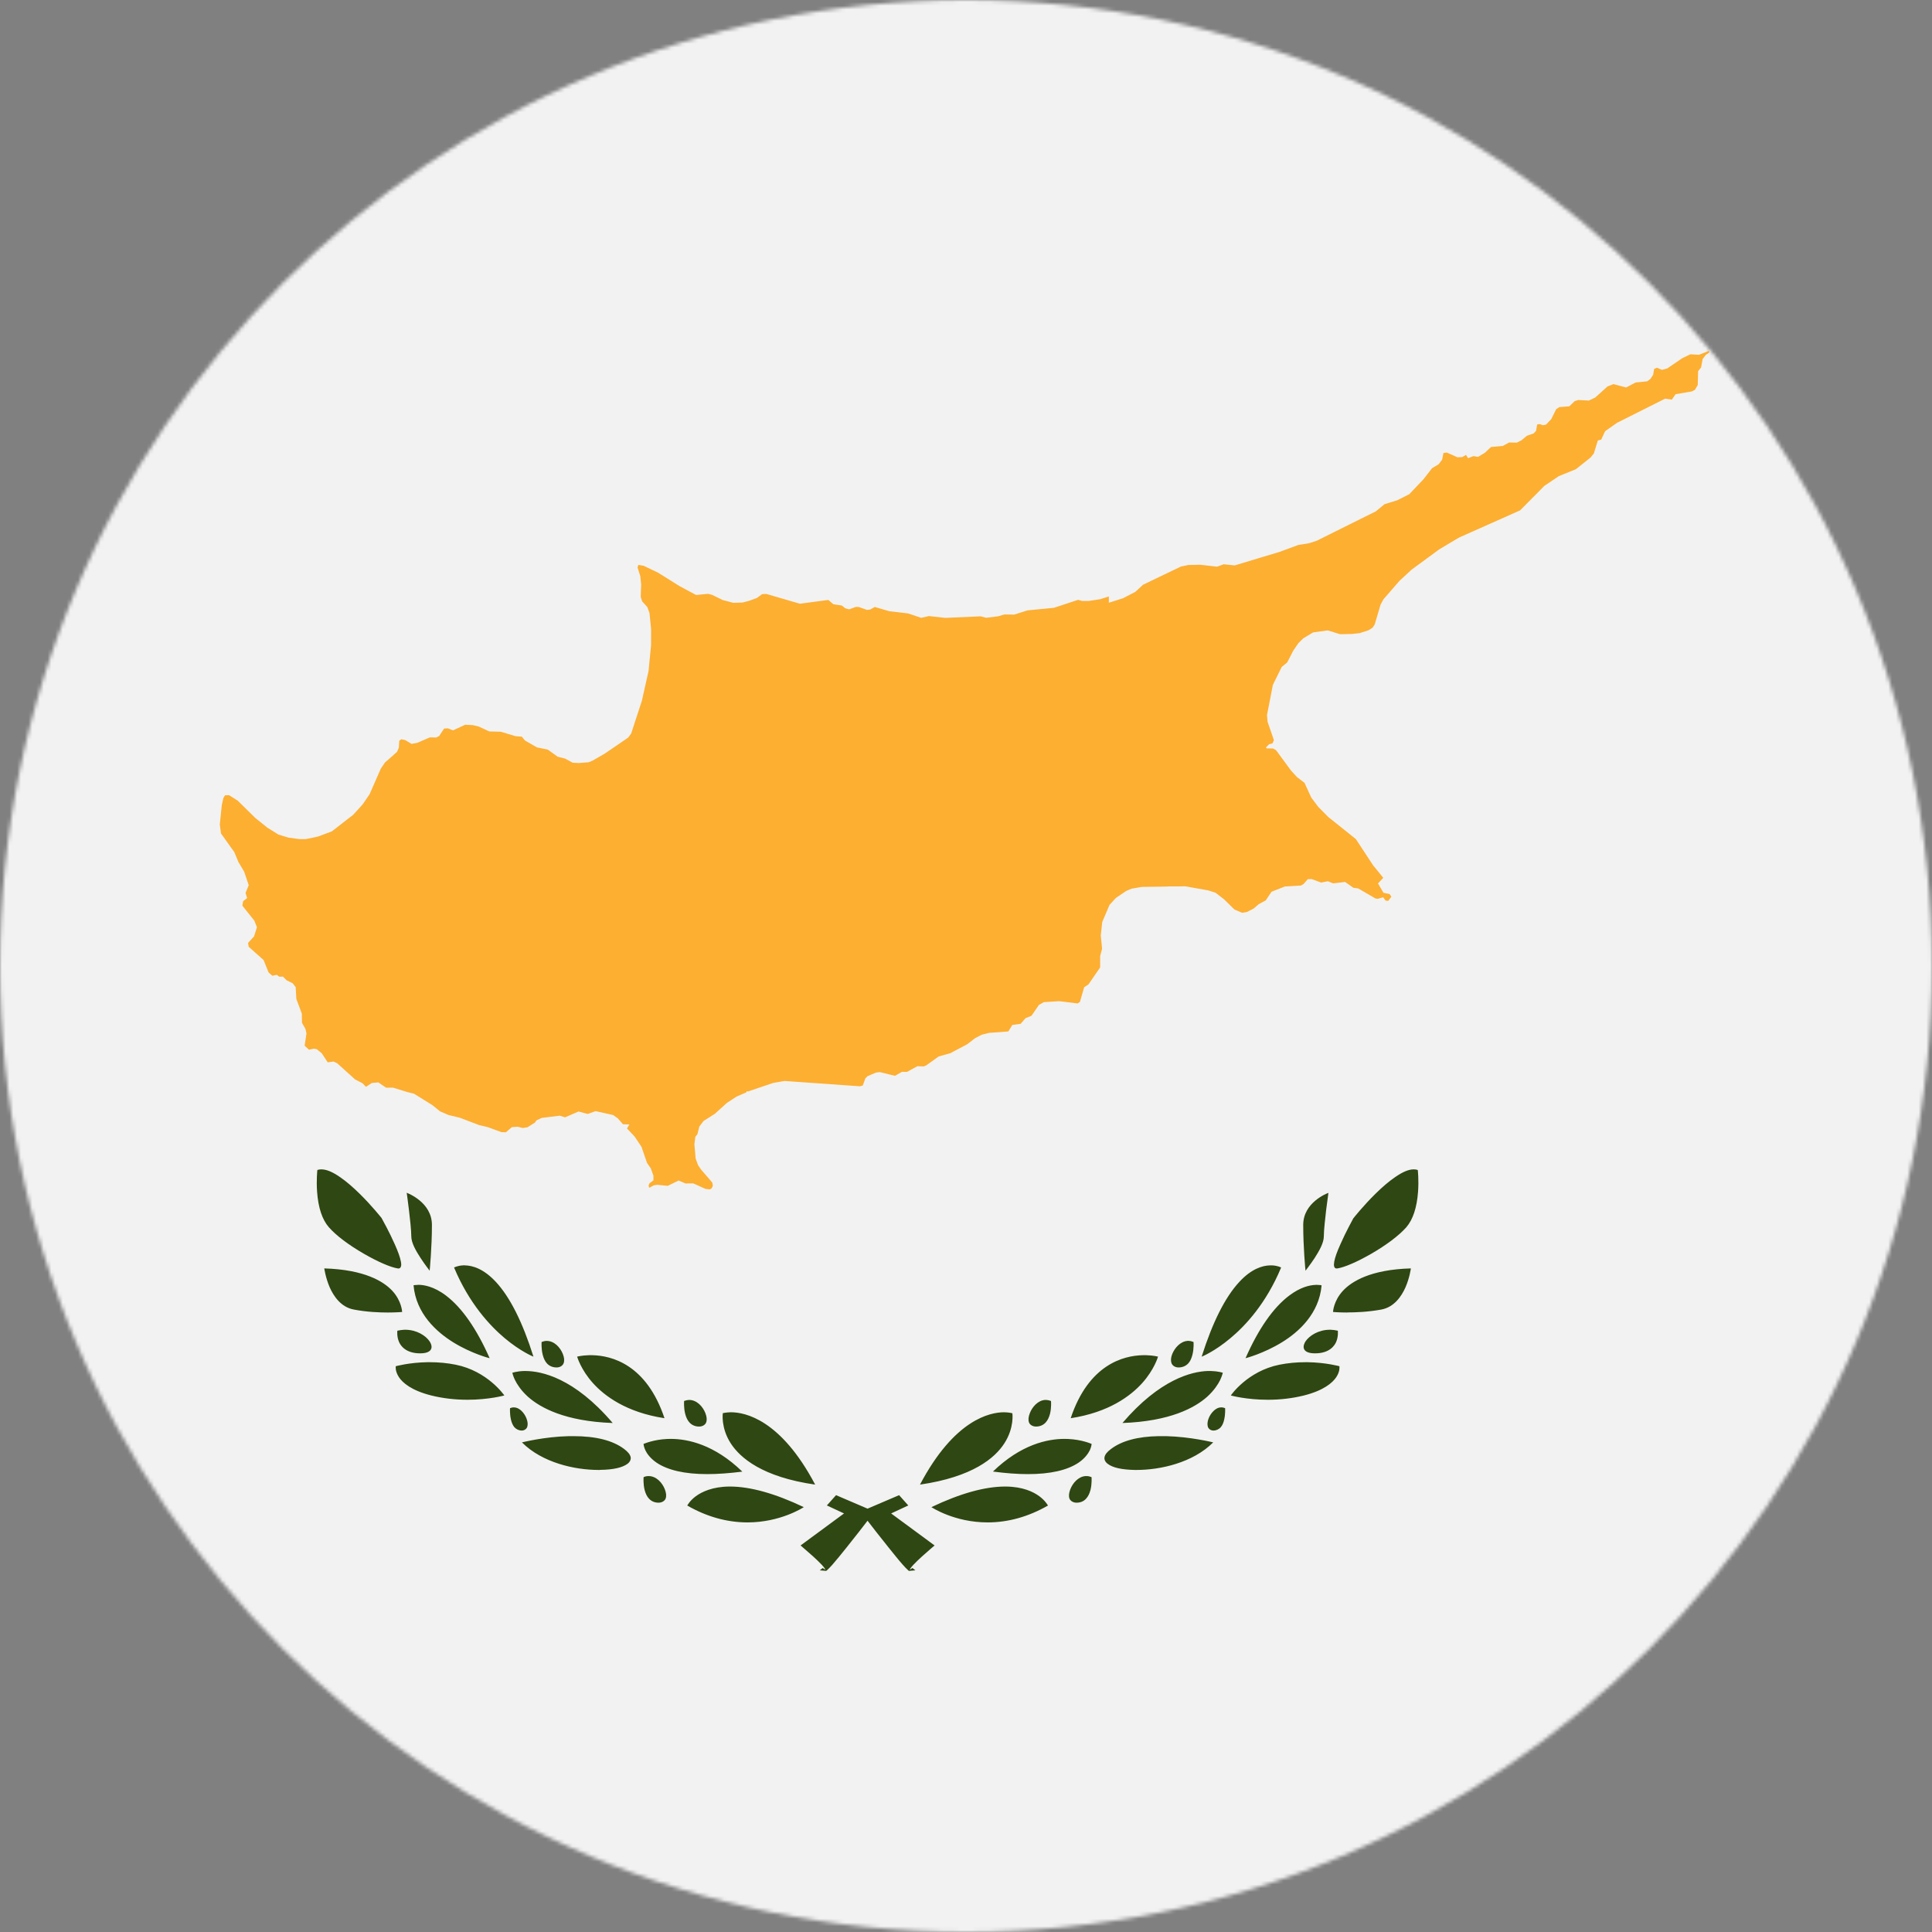 <svg xmlns="http://www.w3.org/2000/svg" xmlns:xlink="http://www.w3.org/1999/xlink" width="508" height="508" viewBox="0 0 508 508">
  <rect x="0" y="0" width="508" height="508" fill="#808080" stroke="none"/>
  <defs>
    <circle id="cyprus-a" cx="254" cy="254" r="254"/>
  </defs>
  <g fill="none" fill-rule="evenodd">
    <mask id="cyprus-b" fill="#fff">
      <use xlink:href="#cyprus-a"/>
    </mask>
    <g fill-rule="nonzero" mask="url(#cyprus-b)">
      <g transform="translate(-16 -12)">
        <rect width="534.343" height="528.631" fill="#F2F2F2"/>
        <path fill="#2F4712" d="M255.033,425.063 C254.894,424.996 254.858,424.971 254.765,424.857 L254.66,424.761 C254.404,424.532 253.972,424.107 253.401,423.456 C252.339,422.264 250.917,420.49 249.666,418.928 C247.183,415.847 245.14,413.186 244.743,412.672 L244.113,411.858 L243.482,412.672 C243.098,413.186 241.045,415.847 238.571,418.928 C237.322,420.49 235.887,422.264 234.838,423.456 C234.255,424.106 233.835,424.531 233.579,424.761 L233.474,424.857 C233.367,424.971 233.332,424.996 233.253,425.043 L233.147,425.043 L231.549,424.901 L232.319,424.296 L233.031,424.762 C232.996,424.669 232.939,424.533 232.833,424.365 C232.647,424.108 232.389,423.782 232.086,423.458 C231.445,422.756 230.522,421.915 229.798,421.24 C228.165,419.771 226.52,418.392 226.506,418.367 L226.496,418.367 L237.931,409.945 L233.417,407.843 L235.831,405.138 L244.115,408.685 L252.41,405.138 L254.826,407.843 L250.31,409.945 L261.744,418.367 L261.734,418.367 C261.711,418.392 260.076,419.771 258.444,421.24 C257.718,421.915 256.798,422.756 256.155,423.458 C255.852,423.782 255.585,424.108 255.409,424.365 C255.303,424.533 255.234,424.67 255.21,424.741 L255.922,424.297 L256.692,424.902 L255.119,425.044 L255.049,425.044 L255.033,425.063 Z M275.683,412.3 C267.006,412.3 261.09,408.404 260.903,408.286 C268.44,404.693 274.972,402.871 280.309,402.871 L280.399,402.871 C284.927,402.896 287.706,404.268 289.244,405.393 C290.807,406.537 291.484,407.749 291.556,407.867 L291.556,407.867 C286.419,410.805 281.099,412.3 275.7,412.3 L275.683,412.3 L275.683,412.3 Z M212.552,412.3 C207.151,412.3 201.818,410.806 196.707,407.867 L196.696,407.867 L196.707,407.867 C196.707,407.867 197.371,406.582 198.993,405.393 C200.546,404.268 203.333,402.896 207.837,402.871 L207.93,402.871 C213.263,402.871 219.796,404.693 227.347,408.286 C227.09,408.45 221.164,412.3 212.552,412.3 L212.564,412.3 L212.552,412.3 Z M299.068,407.117 C298.204,407.117 297.458,406.675 297.202,406.023 C296.968,405.371 297.059,404.553 297.434,403.572 C298.063,401.964 299.535,400.26 301.404,400.12 C301.447,400.12 301.496,400.12 301.517,400.12 L301.775,400.12 C302.171,400.12 302.614,400.236 303.01,400.398 L303.01,400.398 C303.01,400.398 303.15,402.08 302.734,403.759 C302.477,404.739 302.105,405.488 301.588,406.044 C300.982,406.746 300.095,407.117 299.068,407.117 L299.068,407.117 Z M189.159,407.117 C188.154,407.117 187.268,406.746 186.638,406.045 C186.113,405.489 185.751,404.74 185.495,403.76 C185.099,402.173 185.215,400.565 185.227,400.399 C185.635,400.213 186.066,400.121 186.463,400.121 L186.557,400.121 C188.552,400.121 190.128,401.846 190.802,403.573 C191.187,404.554 191.259,405.372 191.025,406.024 C190.792,406.653 190.032,407.117 189.159,407.117 L189.159,407.117 Z M257.916,402.337 C266.97,385.186 276.374,383.342 280.005,383.342 C281.239,383.363 282.033,383.552 282.175,383.599 L282.196,383.62 C282.196,383.643 282.736,387.426 280.072,391.53 C277.61,395.359 271.743,400.353 257.917,402.359 L257.906,402.359 L257.916,402.337 Z M230.323,402.359 C216.495,400.376 210.637,395.359 208.152,391.53 C205.503,387.426 206.053,383.643 206.053,383.598 L206.053,383.598 L206.064,383.573 C206.075,383.573 206.916,383.363 208.188,383.342 C211.864,383.342 221.268,385.186 230.323,402.337 L230.333,402.359 L230.323,402.337 L230.323,402.359 Z M286.257,399.604 C283.527,399.604 280.424,399.371 277.086,398.929 L277.075,398.929 L277.086,398.929 C284.413,391.835 291.367,390.341 295.894,390.341 C296.247,390.341 296.55,390.364 296.852,390.364 C300.468,390.528 302.873,391.599 303.035,391.669 C303.035,391.764 302.944,392.467 302.569,393.304 C302.148,394.142 301.334,395.405 299.631,396.572 C296.666,398.579 292.164,399.604 286.281,399.604 L286.257,399.604 L286.257,399.604 Z M201.981,399.604 C196.077,399.604 191.573,398.579 188.609,396.572 C186.916,395.405 186.077,394.142 185.681,393.304 C185.306,392.488 185.214,391.811 185.202,391.669 C185.365,391.626 187.782,390.528 191.387,390.364 C191.702,390.364 192.005,390.341 192.331,390.341 C196.893,390.341 203.837,391.835 211.164,398.929 L211.164,398.929 L211.164,398.953 C207.815,399.37 204.722,399.603 201.969,399.603 L201.981,399.603 L201.981,399.604 Z M314.378,398.508 C310.992,398.44 308.589,397.925 307.261,396.9 C306.628,396.435 306.303,395.778 306.42,395.173 C306.534,394.472 307.096,393.749 308.146,392.98 C310.993,390.831 315.193,389.713 320.654,389.621 C321.006,389.621 321.354,389.621 321.705,389.621 C322.008,389.621 322.311,389.621 322.614,389.621 C329.126,389.783 334.913,391.254 334.983,391.254 L335.005,391.254 L334.983,391.275 C329.639,396.619 321.097,398.508 314.867,398.508 L314.378,398.508 L314.378,398.508 Z M173.381,398.508 C167.152,398.508 158.588,396.618 153.256,391.275 L153.256,391.254 L153.266,391.254 C153.325,391.254 159.113,389.76 165.634,389.621 C166.02,389.621 166.405,389.621 166.801,389.621 C172.645,389.621 177.114,390.74 180.09,392.98 C181.129,393.75 181.699,394.472 181.83,395.173 C181.933,395.777 181.619,396.435 180.989,396.9 C179.647,397.901 177.243,398.44 173.859,398.486 L173.38,398.533 L173.38,398.508 L173.381,398.508 Z M335.052,388.149 C334.307,388.149 333.768,387.66 333.605,387.19 C333.42,386.584 333.464,385.909 333.746,385.091 C334.025,384.298 334.517,383.551 335.099,382.99 C335.542,382.568 336.242,382.056 337.11,382.056 C337.527,382.056 337.853,382.151 338.133,382.265 C338.133,382.335 338.225,383.76 337.899,385.204 C337.715,386.093 337.434,386.725 337.014,387.237 C336.546,387.798 335.799,388.149 335.052,388.149 L335.052,388.149 Z M153.199,388.149 C152.428,388.149 151.705,387.797 151.225,387.239 C150.818,386.726 150.536,386.094 150.34,385.232 C150,383.736 150.107,382.292 150.107,382.292 L150.107,382.267 C150.398,382.153 150.726,382.058 151.075,382.058 L151.075,382.058 C151.996,382.058 152.709,382.57 153.14,382.992 C153.722,383.553 154.201,384.3 154.481,385.093 C154.774,385.91 154.819,386.585 154.632,387.192 C154.47,387.66 153.933,388.149 153.199,388.149 L153.199,388.149 Z M288.426,387.099 C287.542,387.099 286.793,386.656 286.562,386.002 C286.329,385.371 286.399,384.532 286.793,383.552 C287.401,381.964 288.893,380.237 290.761,380.097 C290.807,380.097 290.832,380.097 290.853,380.097 L291.133,380.097 C291.507,380.12 291.95,380.214 292.347,380.377 L292.347,380.377 C292.347,380.377 292.51,382.058 292.092,383.736 C291.836,384.715 291.462,385.465 290.948,386.026 C290.318,386.727 289.407,387.099 288.426,387.099 L288.426,387.099 Z M199.812,387.099 C198.819,387.099 197.92,386.727 197.291,386.027 C196.778,385.465 196.404,384.716 196.16,383.737 C195.763,382.153 195.868,380.543 195.878,380.378 C196.3,380.215 196.719,380.121 197.127,380.098 L197.21,380.098 C199.216,380.098 200.792,381.827 201.468,383.553 C201.853,384.533 201.923,385.372 201.678,386.003 C201.445,386.656 200.685,387.1 199.822,387.1 L199.812,387.1 L199.812,387.099 Z M177.105,386.165 C164.574,385.721 158.063,382.152 154.819,379.259 C152.988,377.602 151.973,375.993 151.436,374.917 C150.933,373.891 150.747,373.12 150.713,372.957 L150.735,372.957 C150.735,372.957 151.912,372.537 153.826,372.491 L154.119,372.491 C158.344,372.491 166.954,374.263 177.105,386.165 L177.105,386.165 L177.105,386.165 Z M311.134,386.165 C320.983,374.635 329.406,372.63 333.534,372.491 C333.652,372.491 333.793,372.491 333.907,372.491 C334.07,372.491 334.235,372.491 334.399,372.491 C336.24,372.537 337.407,372.91 337.525,372.957 L337.525,372.957 C337.525,372.957 337.338,373.797 336.801,374.917 C336.265,375.993 335.239,377.602 333.419,379.259 C330.175,382.152 323.664,385.721 311.134,386.165 L311.155,386.165 L311.134,386.165 Z M190.721,384.904 C180.64,383.363 174.924,379.022 171.901,375.662 C168.739,372.139 167.795,368.849 167.748,368.709 C167.772,368.709 168.996,368.384 170.863,368.336 C170.99,368.336 171.131,368.336 171.273,368.336 C171.423,368.336 171.563,368.336 171.714,368.336 C176.79,368.43 185.995,370.74 190.721,384.904 L190.721,384.904 L190.721,384.904 Z M297.527,384.904 C302.242,370.74 311.459,368.429 316.522,368.336 C316.662,368.336 316.827,368.336 316.965,368.336 C317.107,368.336 317.247,368.336 317.385,368.336 C319.229,368.384 320.467,368.709 320.489,368.709 L320.489,368.709 C320.489,368.734 319.554,372.069 316.336,375.662 C313.304,379.022 307.61,383.363 297.527,384.904 L297.527,384.904 Z M349.287,380.051 C343.685,380.051 339.672,378.931 339.65,378.931 L339.625,378.931 L339.65,378.909 C339.671,378.839 344.037,372.513 352.415,370.835 C354.632,370.394 356.916,370.179 359.253,370.179 C359.459,370.179 359.648,370.179 359.833,370.179 C364.665,370.251 368.144,371.233 368.187,371.233 L368.187,371.279 C368.187,371.279 368.233,371.652 368.165,372.121 C368.096,372.56 367.908,373.286 367.349,374.126 C366.369,375.571 364.106,377.604 358.831,378.933 C355.82,379.681 352.624,380.053 349.332,380.053 L349.287,380.053 L349.287,380.051 Z M138.939,380.051 C135.638,380.051 132.429,379.679 129.419,378.931 C124.132,377.602 121.869,375.57 120.901,374.124 C120.353,373.284 120.154,372.559 120.084,372.119 C120.014,371.65 120.049,371.299 120.062,371.231 L120.084,371.231 C120.096,371.231 123.584,370.25 128.416,370.177 C128.602,370.177 128.8,370.177 128.999,370.177 C131.321,370.177 133.619,370.392 135.813,370.833 C144.201,372.512 148.554,378.837 148.6,378.907 L148.6,378.929 L148.59,378.929 C148.543,378.931 144.551,380.051 138.939,380.051 L138.939,380.051 Z M325.904,371.558 C325.017,371.558 324.294,371.114 324.037,370.436 C323.806,369.783 323.851,368.991 324.223,368.037 C324.879,366.425 326.35,364.72 328.215,364.581 C328.238,364.555 328.284,364.555 328.331,364.555 L328.588,364.581 C328.984,364.581 329.406,364.697 329.824,364.858 L329.824,364.858 C329.824,364.858 329.964,366.516 329.545,368.195 C329.288,369.2 328.94,369.97 328.425,370.507 C327.796,371.185 326.883,371.558 325.904,371.558 L325.904,371.558 Z M162.357,371.558 C161.34,371.558 160.443,371.185 159.824,370.507 C159.323,369.97 158.949,369.199 158.693,368.195 C158.296,366.588 158.401,364.999 158.413,364.858 C158.834,364.697 159.265,364.581 159.662,364.581 L159.755,364.581 C161.751,364.581 163.325,366.307 164.002,368.037 C164.376,368.991 164.445,369.783 164.2,370.436 C163.955,371.113 163.221,371.558 162.357,371.558 L162.357,371.558 Z M144.75,369.129 C144.68,369.129 139.989,367.915 135.217,364.976 C130.806,362.248 125.404,357.44 124.739,349.969 L124.739,349.969 L124.751,349.948 C124.751,349.948 125.16,349.855 125.779,349.855 C125.861,349.855 125.941,349.831 126.034,349.831 C127.354,349.831 130.06,350.204 133.328,352.701 C137.48,355.877 141.319,361.38 144.75,369.129 L144.75,369.129 Z M343.498,369.129 C346.907,361.38 350.78,355.852 354.932,352.7 C357.874,350.462 360.347,349.902 361.888,349.854 C361.983,349.854 362.074,349.83 362.169,349.83 C362.259,349.83 362.377,349.854 362.471,349.854 C363.076,349.854 363.473,349.947 363.497,349.968 L363.497,349.994 C362.843,357.438 357.455,362.266 353.019,364.974 C348.259,367.894 343.591,369.107 343.498,369.129 L343.498,369.129 Z M156.243,368.709 C156.219,368.709 152.869,367.357 148.705,363.856 C144.82,360.588 139.349,354.733 135.393,345.282 C135.393,345.282 136.303,344.791 137.69,344.72 C137.772,344.697 137.854,344.697 137.935,344.697 C138.051,344.697 138.169,344.72 138.298,344.72 C140.221,344.766 143.14,345.561 146.382,349.063 C150.115,353.075 153.43,359.703 156.263,368.709 L156.277,368.709 L156.254,368.709 L156.243,368.709 Z M331.972,368.686 C334.82,359.704 338.132,353.076 341.866,349.064 C345.088,345.562 348.027,344.767 349.894,344.721 C350.082,344.721 350.197,344.721 350.315,344.721 C350.408,344.721 350.476,344.721 350.548,344.721 C351.902,344.791 352.785,345.233 352.858,345.283 C348.915,354.757 343.432,360.613 339.532,363.857 C335.381,367.358 332.02,368.71 331.995,368.71 L331.973,368.71 L331.973,368.686 L331.972,368.686 Z M361.796,367.847 C360.325,367.847 359.367,367.521 358.97,366.867 C358.456,366.051 359.088,364.999 359.274,364.697 C360.3,363.181 362.684,361.641 365.715,361.641 L365.853,361.641 C366.486,361.662 367.16,361.757 367.768,361.896 L367.768,361.896 C367.768,361.92 367.956,363.391 367.325,364.858 C366.926,365.77 365.622,367.847 361.796,367.847 L361.796,367.847 Z M126.467,367.847 C122.628,367.847 121.31,365.77 120.925,364.858 C120.282,363.391 120.48,361.92 120.48,361.896 L120.48,361.896 C121.098,361.757 121.764,361.663 122.394,361.641 L122.522,361.641 C125.545,361.641 127.936,363.181 128.962,364.697 C129.161,364.999 129.791,366.051 129.278,366.867 C128.86,367.521 127.926,367.847 126.467,367.847 L126.467,367.847 Z M370.288,357.112 C368.001,357.112 366.531,356.971 366.51,356.971 L366.51,356.949 C366.51,356.949 366.602,354.148 369.074,351.438 C371.386,348.922 376.4,345.818 386.973,345.514 L386.973,345.514 L386.973,345.514 C386.973,345.537 386.669,347.941 385.55,350.507 C384.523,352.816 382.585,355.735 379.154,356.342 C375.701,356.971 372.434,357.09 370.287,357.09 L370.287,357.112 L370.288,357.112 Z M117.961,357.112 C115.814,357.112 112.536,356.996 109.081,356.342 C105.663,355.735 103.726,352.816 102.699,350.507 C101.591,347.941 101.276,345.537 101.264,345.514 L101.276,345.514 C111.859,345.839 116.853,348.922 119.186,351.438 C121.59,354.078 121.73,356.806 121.741,356.971 L121.73,356.971 C121.718,356.971 120.225,357.112 117.949,357.112 L117.961,357.112 L117.961,357.112 Z M359.273,346.12 C359.252,346.053 358.669,340.056 358.669,334.079 C358.669,328.129 365.015,325.749 365.295,325.654 L365.295,325.631 C365.295,325.772 364.991,327.827 364.688,330.23 C364.479,332.12 364.084,335.478 364.084,337.116 C364.084,338.75 362.941,340.803 361.702,342.738 C360.488,344.583 359.273,346.096 359.273,346.12 L359.273,346.12 L359.273,346.12 L359.273,346.12 Z M128.976,346.12 C128.963,346.073 127.75,344.583 126.56,342.737 C125.299,340.801 124.146,338.749 124.146,337.089 C124.146,335.478 123.771,332.119 123.538,330.23 C123.258,327.848 122.968,325.82 122.942,325.631 L122.955,325.631 C123.223,325.749 129.57,328.129 129.57,334.079 C129.57,340.056 128.987,346.027 128.975,346.096 L128.975,346.12 L128.976,346.12 L128.976,346.12 Z M367.489,345.538 C367.371,345.538 367.256,345.515 367.159,345.468 C367.021,345.423 366.904,345.282 366.833,345.094 C366.694,344.721 366.741,344.323 366.833,343.694 C367.045,342.578 367.557,341.129 368.467,339.122 C369.869,335.902 371.712,332.61 371.876,332.284 L371.922,332.262 C371.922,332.237 374.443,329.065 377.638,325.914 C379.485,324.093 381.234,322.602 382.82,321.524 C384.804,320.149 386.343,319.494 387.674,319.472 L387.695,319.472 C388.118,319.472 388.466,319.521 388.769,319.635 L388.792,319.635 L388.792,319.66 C388.792,319.66 389.097,322.222 388.861,325.35 C388.557,329.551 387.509,332.679 385.784,334.686 C383.844,336.88 380.555,339.356 376.518,341.689 C372.855,343.786 369.587,345.21 367.696,345.514 C367.627,345.514 367.582,345.514 367.488,345.514 L367.488,345.538 L367.489,345.538 Z M120.749,345.538 C120.681,345.538 120.61,345.538 120.552,345.515 C118.672,345.211 115.371,343.786 111.732,341.69 C107.681,339.357 104.392,336.881 102.466,334.687 C100.716,332.68 99.678,329.552 99.375,325.351 C99.164,322.365 99.421,319.89 99.445,319.635 C99.784,319.521 100.122,319.472 100.495,319.472 C101.907,319.493 103.399,320.124 105.431,321.524 C107.005,322.601 108.744,324.092 110.598,325.914 C113.796,329.064 116.304,332.236 116.328,332.262 L116.35,332.308 C116.56,332.681 118.38,335.95 119.78,339.122 C120.68,341.129 121.193,342.578 121.403,343.694 C121.519,344.324 121.554,344.721 121.391,345.094 C121.331,345.282 121.204,345.423 121.088,345.468 C120.97,345.515 120.866,345.538 120.737,345.538 L120.749,345.538 Z"/>
        <path fill="#FDAF31" d="M465.357,104.247 L463.466,104.995 L462.741,105.286 L460.456,105.158 L458.333,106.185 L454.553,108.764 L454.39,108.88 L452.989,109.254 L451.684,108.682 L450.936,109.02 L450.677,110.548 L449.956,111.645 L449.115,112.264 L446.082,112.568 L443.561,113.885 L440.249,112.998 L438.706,113.594 L435.439,116.534 L433.759,117.328 L433.199,117.292 L430.96,117.175 L430.026,117.49 L428.647,118.833 L426.012,119.042 L425.171,119.614 L423.889,122.204 L422.511,123.651 L421.694,123.815 L420.833,123.5 L420.178,123.617 L419.899,125.273 L419.246,125.973 L417.471,126.579 L416.073,127.757 L414.837,128.387 L413.179,128.352 L412.807,128.352 L411.126,129.263 L408.046,129.532 L406.739,130.768 L406.459,131.037 L405.852,131.399 L404.872,131.994 L404.616,132.134 L403.427,131.924 L402.025,132.472 L401.464,131.608 L400.509,132.18 L399.225,132.239 L397.638,131.528 L396.425,130.992 L395.537,131.119 L395.233,132.671 L395.212,132.834 L394.278,134.07 L392.528,135.12 L392.293,135.435 L390.312,137.991 L386.554,141.945 L383.357,143.556 L380.068,144.558 L377.756,146.46 L371.713,149.459 L362.17,154.208 L360.209,154.839 L357.408,155.281 L352.416,157.124 L347.98,158.455 L347.748,158.524 L346.859,158.793 L340.652,160.671 L337.758,160.366 L336.031,161 L331.575,160.498 L328.471,160.558 L326.511,160.967 L322.823,162.738 L316.569,165.738 L314.516,167.628 L311.294,169.297 L307.562,170.486 L307.562,168.912 L307.538,168.843 L306.233,169.25 L305.297,169.553 L302.241,170.02 L300.561,170.02 L299.488,169.718 L299.348,169.763 L293.116,171.817 L286.163,172.493 L282.685,173.6 L280.095,173.566 L278.473,174.045 L275.288,174.442 L274.155,174.139 L273.898,174.056 L264.529,174.465 L260.258,173.987 L258.216,174.454 L254.786,173.298 L249.804,172.714 L248.637,172.364 L246.012,171.594 L244.822,172.271 L243.935,172.364 L241.8,171.594 L241.042,171.583 L239.292,172.212 L238.277,171.955 L237.342,171.209 L235.137,170.883 L233.797,169.75 L226.317,170.741 L224.275,170.147 L217.474,168.163 L216.388,168.222 L215.035,169.225 L213.004,169.972 L211.243,170.427 L208.84,170.509 L206.062,169.785 L203.181,168.385 L202.118,168.141 L199.75,168.374 L199.026,168.443 L194.675,166.11 L189.062,162.597 L185.258,160.766 L183.836,160.531 L183.638,161.219 L184.348,163.448 L184.593,165.654 L184.512,167.695 L184.478,168.968 L184.838,170.099 L186.203,171.627 L186.774,173.156 L187.196,177.356 L187.196,181.627 L186.529,188.441 L186.297,189.479 L185.504,193.004 L184.781,196.246 L181.957,204.881 L181.174,205.943 L179.274,207.249 L174.956,210.189 L171.77,212.021 L170.767,212.43 L168.188,212.629 L166.578,212.546 L164.582,211.462 L162.611,210.96 L160.044,209.106 L157.174,208.511 L154.034,206.702 L153.218,205.71 L151.514,205.558 L149.146,204.848 L149.146,204.835 L148.271,204.58 L147.676,204.404 L147.676,204.404 L144.655,204.323 L141.831,203.015 L140.348,202.665 L138.319,202.561 L136.196,203.542 L136.196,203.542 L135.11,204.043 L133.757,203.506 L132.777,203.564 L131.657,205.245 L131.493,205.513 L130.723,205.92 L129.765,205.898 L129.018,205.887 L128.214,206.236 L127.118,206.715 L127.118,206.715 L126.16,207.135 L125.681,207.332 L125.681,207.321 L125.39,207.38 L124.877,207.474 L124.235,207.601 L123.113,206.936 L122.519,206.586 L121.515,206.387 L120.979,206.773 L120.875,208.604 L120.384,209.701 L118.821,211.09 L117.235,212.479 L116.127,214.112 L113.199,220.797 L111.366,223.493 L110.794,224.123 L108.88,226.234 L107.176,227.553 L103.257,230.598 L99.545,231.986 L96.349,232.64 L94.785,232.64 L91.846,232.244 L89.197,231.438 L86.292,229.618 L83.106,227.052 L78.485,222.501 L77.831,222.104 L77.703,222.011 L76.245,221.09 L75.172,221.113 L74.74,221.813 L74.518,222.816 L74.32,223.703 L73.796,228.778 L73.83,229.069 L74.111,231.159 L77.61,236.059 L78.696,238.661 L78.871,238.964 L79.594,240.177 L80.142,241.099 L80.202,241.192 L81.403,244.762 L80.563,246.781 L80.982,248.135 L79.922,248.965 L79.723,250.13 L82.873,254.074 L83.561,255.814 L82.791,258.229 L81.566,259.561 L81.227,259.92 L81.391,260.948 L82.849,262.242 L85.311,264.436 L86.619,267.692 L87.611,268.565 L88.778,268.321 L89.42,268.81 L90.399,268.789 L91.356,269.757 L91.985,270.06 L92.967,270.549 L93.748,271.566 L93.924,274.677 L95.37,278.541 L95.392,280.644 L95.404,280.946 L96.303,282.507 L96.582,283.722 L96.103,286.965 L97.258,288.016 L98.507,287.737 L99.311,287.878 L100.606,288.95 L102.171,291.331 L103.71,291.12 L104.679,291.589 L109.382,295.835 L110.443,296.371 L110.513,296.418 L111.271,296.791 L112.228,297.771 L113.711,296.791 L113.874,296.744 L115.484,296.602 L116.183,297.093 L117.538,298.003 L119.322,297.98 L123.185,299.17 L124.864,299.587 L128.26,301.691 L129.707,302.601 L130.56,303.278 L131.691,304.211 L133.954,305.191 L135.903,305.656 L136.953,305.915 L137.746,306.22 L137.769,306.171 L137.781,306.171 L137.758,306.22 L141.969,307.828 L144.245,308.363 L146.357,309.136 L147.885,309.694 L149.016,309.718 L150.603,308.363 L152.153,308.268 L153.437,308.596 L154.686,308.41 L156.657,307.174 L157.054,306.59 L158.453,305.936 L163.191,305.355 L164.569,305.798 L168.127,304.255 L170.508,304.91 L172.609,304.161 L177.216,305.19 L178.442,306.053 L179.807,307.617 L179.971,307.617 L181.499,307.661 L180.857,308.713 L182.862,310.836 L184.685,313.565 L184.803,313.917 L186.132,317.79 L187.112,319.189 L187.8,321.104 L187.823,322.343 L186.762,323.157 L186.587,323.624 L186.527,323.787 L186.738,324.323 L187.147,324.09 L187.918,323.67 L188.838,323.528 L190.483,323.694 L191.569,323.808 L193.284,322.97 L194.428,322.408 L196.248,323.179 L198.256,323.157 L199.107,323.528 L201.487,324.603 L202.699,324.745 L203.155,324.416 L203.435,323.763 L203.296,322.971 L202.385,321.896 L200.364,319.562 L199.538,318.348 L198.908,316.622 L198.72,314.385 L198.58,312.891 L198.826,310.93 L199.373,310.229 L199.77,308.642 L199.77,308.642 L199.876,308.222 L200.994,306.751 L203.959,304.861 L207.145,301.989 L209.666,300.335 L212.265,299.215 L212.338,298.89 L212.629,299.007 L219.233,296.764 L219.338,296.741 L222.278,296.227 L242.125,297.628 L242.86,297.419 L242.87,297.395 L243.525,295.552 L243.886,295.199 L244.119,294.967 L246.302,294.032 L247.329,293.893 L250.152,294.593 L251.319,294.873 L253.176,293.825 L254.491,293.846 L257.212,292.352 L258.892,292.398 L259.534,292.141 L262.812,289.786 L265.962,288.9 L266.78,288.432 L267.071,288.294 L270.303,286.588 L272.355,285.001 L274.132,284.067 L276.076,283.581 L281.142,283.205 L282.169,281.505 L284.362,281.2 L285.67,279.702 L287.206,279.096 L288.279,277.545 L289.167,276.239 L290.452,275.504 L294.513,275.247 L299.344,275.845 L299.948,275.458 L301.071,271.583 L302.19,270.849 L305.271,266.379 L305.271,264.749 L305.271,263.393 L305.783,261.457 L305.434,257.956 L305.83,254.409 L307.743,249.917 L309.423,248.096 L312.131,246.266 L313.532,245.67 L315.467,245.332 L315.467,245.332 L315.747,245.286 L316.238,245.203 L322.96,245.11 C323.05,245.04 325.407,245.074 325.407,245.074 L327.647,245.04 L333.316,246.054 L333.715,246.125 L335.627,246.744 L337.845,248.46 L340.179,250.748 L340.622,251.167 L342.14,251.809 L342.606,252.005 L343.843,251.809 L345.638,250.887 L346.97,249.744 L348.814,248.74 L348.86,248.682 L349.887,247.13 L349.91,247.094 L349.932,247.105 L349.932,247.094 L349.932,247.094 L350.33,246.476 L353.851,245.088 L358.031,244.854 L358.496,244.597 L358.752,244.457 L359.876,243.162 L360.902,243.15 L363.375,244.06 L365.147,243.711 L366.546,244.271 L367.62,244.143 L369.674,243.898 L371.868,245.439 L373.127,245.603 L377.655,248.24 L377.888,248.275 L378.003,248.298 L378.259,248.345 L378.774,248.182 L379.591,247.961 L379.707,247.925 L379.801,248.065 L380.314,248.788 L381.014,248.882 L381.854,247.773 L381.505,247.271 L381.388,247.085 L379.778,246.757 L378.331,244.296 L379.708,242.815 L377.562,240.153 L377.189,239.721 L377.047,239.534 L376.301,238.403 L372.519,232.639 L367.62,228.707 L367.62,228.707 L365.892,227.331 L365.871,227.319 L365.287,226.853 L362.624,224.168 L360.759,221.682 L360.526,221.148 L360.13,220.296 L359.011,217.845 L357.049,216.34 L355.44,214.59 L355.369,214.485 L352.079,210.005 L351.521,209.258 L350.75,208.803 L349.092,208.792 L348.952,208.64 L348.859,208.547 L348.907,208.488 L349.701,207.696 L350.587,207.473 L350.959,206.609 L349.28,201.744 L349.28,201.58 L349.139,200.028 L350.516,192.969 L350.679,192.106 L353.012,187.368 L354.46,186.179 L356.046,183.087 L357.4,181.105 L358.681,179.844 L358.917,179.705 L361.25,178.292 L363.21,178.012 L365.102,177.755 L368.368,178.758 L371.448,178.7 L372.054,178.63 L373.479,178.479 L375.788,177.744 L376.886,177.068 L377.47,176.193 L378.636,172.225 L379.009,170.964 L379.755,169.589 L383.981,164.724 L387.178,161.772 L394.365,156.497 L397.865,154.397 L399.684,153.324 L415.693,146.195 L419.87,141.982 L422.042,139.777 L425.867,137.198 L430.371,135.366 L434.222,132.297 L435.084,131.235 L436.135,127.818 L437.025,127.596 L437.817,125.869 L438.05,125.378 L441.223,123.15 L441.573,122.974 L453.826,116.826 L455.598,117.071 L456.577,115.648 L460.123,115.052 L460.778,114.937 L461.663,114.505 L462.411,113.22 L462.411,112.976 L462.505,109.569 L463.276,108.647 L463.694,106.406 L464.092,105.893 L464.491,105.345 L465.492,104.646 L465.33,104.214 L465.357,104.247 Z"/>
      </g>
    </g>
  </g>
</svg>
